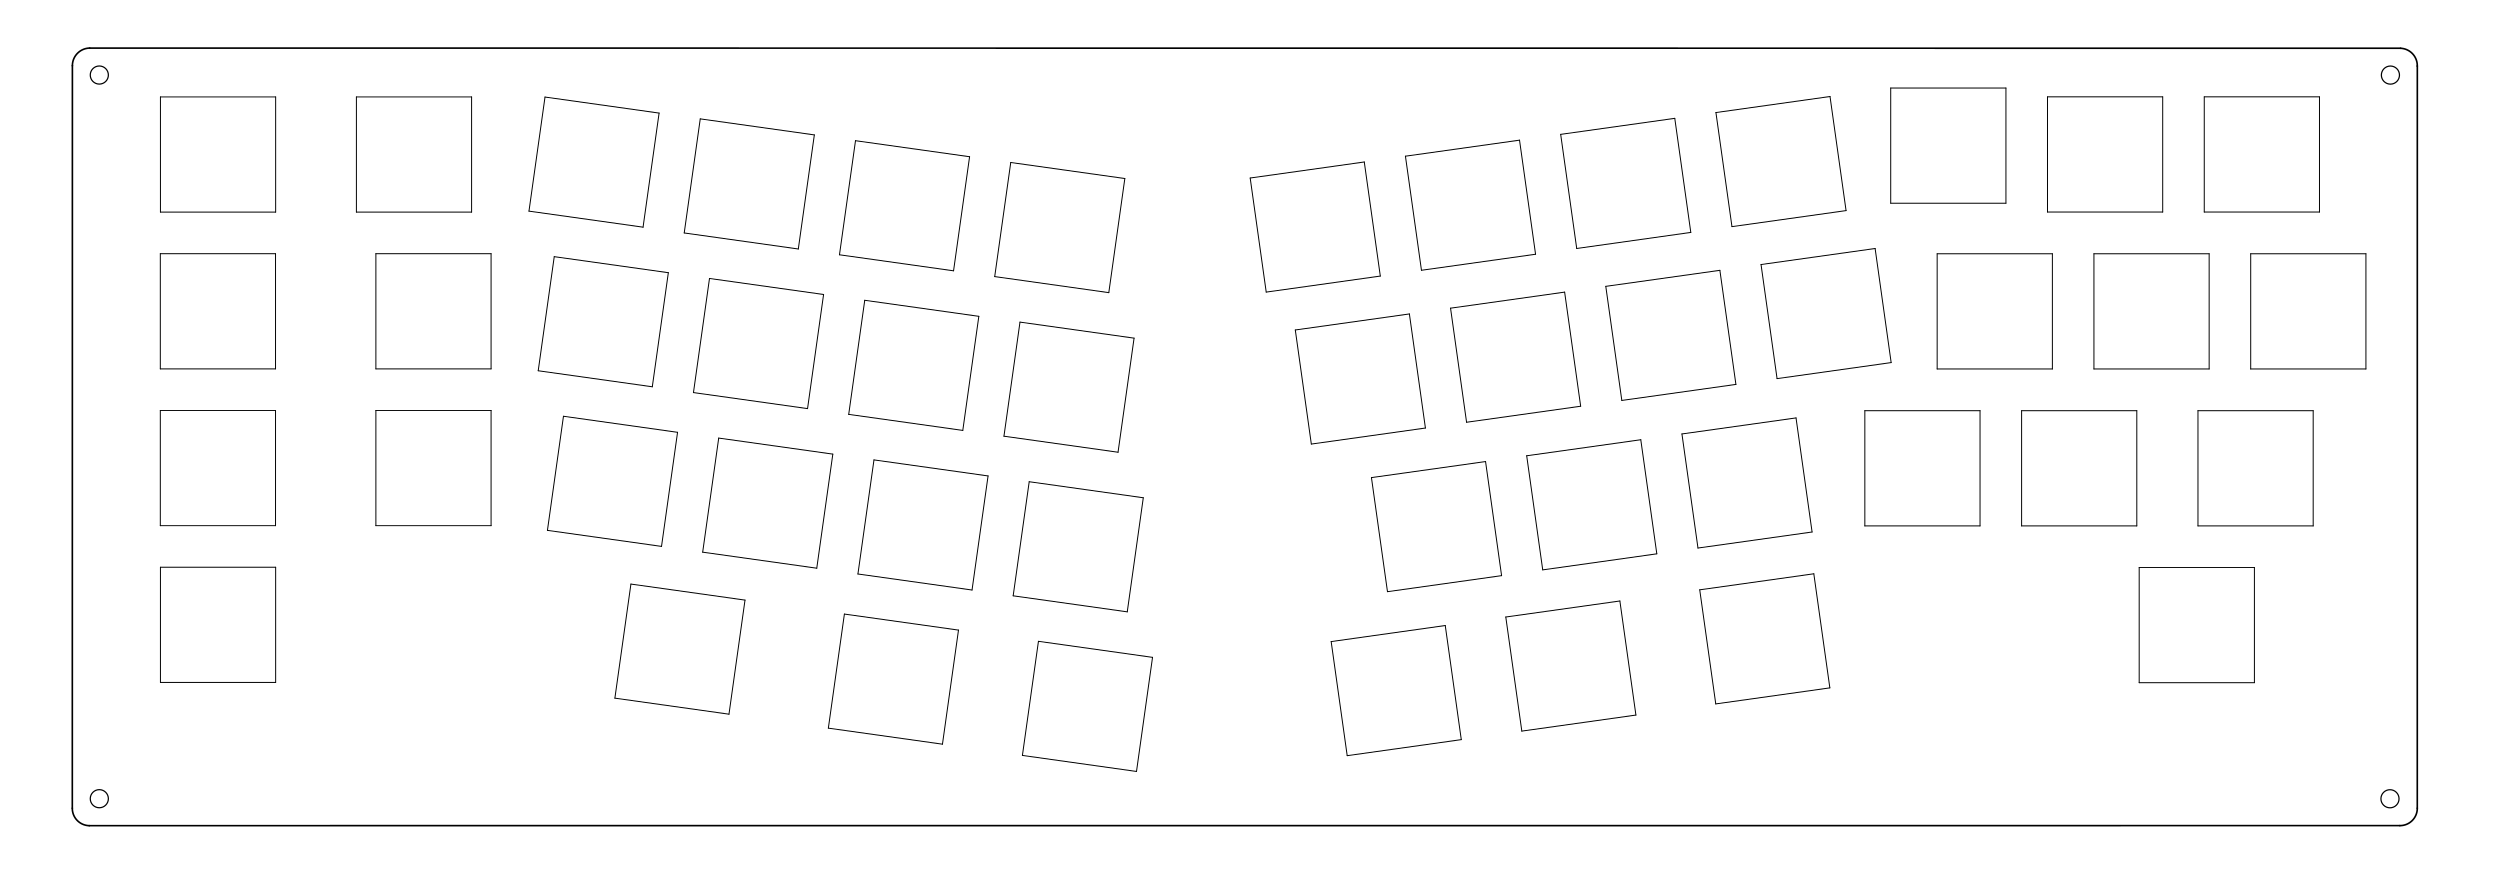 <?xml version="1.0" standalone="no"?>
 <!DOCTYPE svg PUBLIC "-//W3C//DTD SVG 1.1//EN" 
 "http://www.w3.org/Graphics/SVG/1.1/DTD/svg11.dtd"> 
<svg
  xmlns:svg="http://www.w3.org/2000/svg"
  xmlns="http://www.w3.org/2000/svg"
  xmlns:xlink="http://www.w3.org/1999/xlink"
  version="1.1"
  width="30.378cm" height="10.871cm" viewBox="0 0 119600 42800">
<title>SVG Picture created as gpk60_46a_top-brd.svg date 2021/09/10 10:48:30 </title>
  <desc>Picture generated by PCBNEW </desc>
<g style="fill:#000000; fill-opacity:1;stroke:#000000; stroke-opacity:1;
stroke-linecap:round; stroke-linejoin:round;"
 transform="translate(0 0) scale(1 1)">
</g>
<g style="fill:#000000; fill-opacity:0.0; 
stroke:#000000; stroke-width:-0; stroke-opacity:1; 
stroke-linecap:round; stroke-linejoin:round;">
</g>
<g style="fill:#000000; fill-opacity:0.0; 
stroke:#000000; stroke-width:59.055; stroke-opacity:1; 
stroke-linecap:round; stroke-linejoin:round;">
<circle cx="114358" cy="3592" r="433.071" /> 
<circle cx="114337" cy="38213" r="433.071" /> 
<path d="M115643 3159
L115645 3159
" />
</g>
<g style="fill:#000000; fill-opacity:0.0; 
stroke:#000000; stroke-width:78.74; stroke-opacity:1; 
stroke-linecap:round; stroke-linejoin:round;">
<path d="M4291.89 2300.24 A842.555 842.555 0.0 0 0 3463.49 3142.68" />
<path d="M114810 39497.6 A825.788 825.788 0.0 0 0 115643 38666.3" />
<path d="M115643 3159.11 A833.249 833.249 0.0 0 0 114844 2310" />
<path d="M115645 3159
L115643 38666
" />
<path d="M3459.57 38666.3 A826.659 826.659 0.0 0 0 4270 39500" />
<path d="M4270 39500
L114809 39497
" />
<path d="M3459 38666
L3463 3142
" />
</g>
<g style="fill:#000000; fill-opacity:0.0; 
stroke:#000000; stroke-width:59.055; stroke-opacity:1; 
stroke-linecap:round; stroke-linejoin:round;">
<circle cx="4751.07" cy="3590" r="433.071" /> 
<circle cx="4751.07" cy="38210" r="433.071" /> 
</g>
<g style="fill:#000000; fill-opacity:0.0; 
stroke:#000000; stroke-width:78.74; stroke-opacity:1; 
stroke-linecap:round; stroke-linejoin:round;">
<path d="M114844 2308
L4291 2300
" />
</g>
<g style="fill:#000000; fill-opacity:0.0; 
stroke:#000000; stroke-width:47.244; stroke-opacity:1; 
stroke-linecap:round; stroke-linejoin:round;">
<path d="M13187 4637
L7675 4637
" />
<path d="M13187 10148
L13187 4637
" />
<path d="M7675 10148
L13187 10148
" />
<path d="M7675 4637
L7675 10148
" />
<path d="M22561 4637
L17050 4637
" />
<path d="M22561 10148
L22561 4637
" />
<path d="M17050 10148
L22561 10148
" />
<path d="M17050 4637
L17050 10148
" />
<path d="M26073 4643
L25306 10101
" />
<path d="M25306 10101
L30764 10868
" />
<path d="M30764 10868
L31531 5410
" />
<path d="M31531 5410
L26073 4643
" />
<path d="M33500 5687
L32733 11145
" />
<path d="M32733 11145
L38191 11912
" />
<path d="M38191 11912
L38958 6454
" />
<path d="M38958 6454
L33500 5687
" />
<path d="M40927 6731
L40160 12189
" />
<path d="M40160 12189
L45618 12956
" />
<path d="M45618 12956
L46385 7498
" />
<path d="M46385 7498
L40927 6731
" />
<path d="M53812 8541
L48354 7774
" />
<path d="M53045 14000
L53812 8541
" />
<path d="M47587 13232
L53045 14000
" />
<path d="M48354 7774
L47587 13232
" />
<path d="M13181 12137
L7669 12137
" />
<path d="M13181 17648
L13181 12137
" />
<path d="M7669 17648
L13181 17648
" />
<path d="M7669 12137
L7669 17648
" />
<path d="M23493 12137
L17982 12137
" />
<path d="M23493 17648
L23493 12137
" />
<path d="M17982 17648
L23493 17648
" />
<path d="M17982 12137
L17982 17648
" />
<path d="M31973 13046
L26515 12279
" />
<path d="M31206 18504
L31973 13046
" />
<path d="M25748 17737
L31206 18504
" />
<path d="M26515 12279
L25748 17737
" />
<path d="M39400 14089
L33942 13322
" />
<path d="M38633 19548
L39400 14089
" />
<path d="M33175 18781
L38633 19548
" />
<path d="M33942 13322
L33175 18781
" />
<path d="M46827 15133
L41369 14366
" />
<path d="M46060 20591
L46827 15133
" />
<path d="M40602 19824
L46060 20591
" />
<path d="M41369 14366
L40602 19824
" />
<path d="M48796 15410
L48029 20868
" />
<path d="M48029 20868
L53487 21635
" />
<path d="M53487 21635
L54254 16177
" />
<path d="M54254 16177
L48796 15410
" />
<path d="M7669 19637
L7669 25148
" />
<path d="M7669 25148
L13181 25148
" />
<path d="M13181 25148
L13181 19637
" />
<path d="M13181 19637
L7669 19637
" />
<path d="M23493 19637
L17982 19637
" />
<path d="M23493 25148
L23493 19637
" />
<path d="M17982 25148
L23493 25148
" />
<path d="M17982 19637
L17982 25148
" />
<path d="M26956 19914
L26189 25373
" />
<path d="M26189 25373
L31647 26140
" />
<path d="M31647 26140
L32414 20682
" />
<path d="M32414 20682
L26956 19914
" />
<path d="M34383 20958
L33616 26416
" />
<path d="M33616 26416
L39074 27183
" />
<path d="M39074 27183
L39842 21725
" />
<path d="M39842 21725
L34383 20958
" />
<path d="M41811 22002
L41043 27460
" />
<path d="M41043 27460
L46502 28227
" />
<path d="M46502 28227
L47269 22769
" />
<path d="M47269 22769
L41811 22002
" />
<path d="M54695 23813
L49237 23046
" />
<path d="M53928 29271
L54695 23813
" />
<path d="M48470 28504
L53928 29271
" />
<path d="M49237 23046
L48470 28504
" />
<path d="M7675 27137
L7675 32648
" />
<path d="M7675 32648
L13187 32648
" />
<path d="M13187 32648
L13187 27137
" />
<path d="M13187 27137
L7675 27137
" />
<path d="M30183 27942
L29416 33400
" />
<path d="M29416 33400
L34874 34167
" />
<path d="M34874 34167
L35641 28709
" />
<path d="M35641 28709
L30183 27942
" />
<path d="M40396 29377
L39628 34835
" />
<path d="M39628 34835
L45087 35602
" />
<path d="M45087 35602
L45854 30144
" />
<path d="M45854 30144
L40396 29377
" />
<path d="M49679 30681
L48912 36140
" />
<path d="M48912 36140
L54370 36907
" />
<path d="M54370 36907
L55137 31448
" />
<path d="M55137 31448
L49679 30681
" />
<path d="M59809 8516
L60576 13974
" />
<path d="M60576 13974
L66034 13207
" />
<path d="M66034 13207
L65267 7749
" />
<path d="M65267 7749
L59809 8516
" />
<path d="M72694 6705
L67236 7472
" />
<path d="M73461 12163
L72694 6705
" />
<path d="M68003 12930
L73461 12163
" />
<path d="M67236 7472
L68003 12930
" />
<path d="M74663 6428
L75430 11887
" />
<path d="M75430 11887
L80888 11119
" />
<path d="M80888 11119
L80121 5661
" />
<path d="M80121 5661
L74663 6428
" />
<path d="M82090 5384
L82857 10842
" />
<path d="M82857 10842
L88316 10075
" />
<path d="M88316 10075
L87548 4617
" />
<path d="M87548 4617
L82090 5384
" />
<path d="M95964 4211
L90452 4211
" />
<path d="M95964 9722
L95964 4211
" />
<path d="M90452 9722
L95964 9722
" />
<path d="M90452 4211
L90452 9722
" />
<path d="M103464 4633
L97952 4633
" />
<path d="M103464 10144
L103464 4633
" />
<path d="M97952 10144
L103464 10144
" />
<path d="M97952 4633
L97952 10144
" />
<path d="M110964 4633
L105452 4633
" />
<path d="M110964 10144
L110964 4633
" />
<path d="M105452 10144
L110964 10144
" />
<path d="M105452 4633
L105452 10144
" />
<path d="M67425 15019
L61967 15786
" />
<path d="M68192 20477
L67425 15019
" />
<path d="M62734 21244
L68192 20477
" />
<path d="M61967 15786
L62734 21244
" />
<path d="M69394 14743
L70161 20201
" />
<path d="M70161 20201
L75619 19434
" />
<path d="M75619 19434
L74852 13975
" />
<path d="M74852 13975
L69394 14743
" />
<path d="M82279 12932
L76821 13699
" />
<path d="M83046 18390
L82279 12932
" />
<path d="M77588 19157
L83046 18390
" />
<path d="M76821 13699
L77588 19157
" />
<path d="M89706 11888
L84248 12655
" />
<path d="M90473 17346
L89706 11888
" />
<path d="M85015 18113
L90473 17346
" />
<path d="M84248 12655
L85015 18113
" />
<path d="M98186 12140
L92674 12140
" />
<path d="M98186 17652
L98186 12140
" />
<path d="M92674 17652
L98186 17652
" />
<path d="M92674 12140
L92674 17652
" />
<path d="M100174 12140
L100174 17652
" />
<path d="M100174 17652
L105686 17652
" />
<path d="M105686 17652
L105686 12140
" />
<path d="M105686 12140
L100174 12140
" />
<path d="M113186 12140
L107674 12140
" />
<path d="M113186 17652
L113186 12140
" />
<path d="M107674 17652
L113186 17652
" />
<path d="M107674 12140
L107674 17652
" />
<path d="M71069 22081
L65610 22848
" />
<path d="M71836 27539
L71069 22081
" />
<path d="M66377 28306
L71836 27539
" />
<path d="M65610 22848
L66377 28306
" />
<path d="M73037 21804
L73804 27263
" />
<path d="M73804 27263
L79262 26495
" />
<path d="M79262 26495
L78495 21037
" />
<path d="M78495 21037
L73037 21804
" />
<path d="M85922 19993
L80464 20760
" />
<path d="M86690 25451
L85922 19993
" />
<path d="M81231 26218
L86690 25451
" />
<path d="M80464 20760
L81231 26218
" />
<path d="M94725 19648
L89214 19648
" />
<path d="M94725 25160
L94725 19648
" />
<path d="M89214 25160
L94725 25160
" />
<path d="M89214 19648
L89214 25160
" />
<path d="M96714 19648
L96714 25160
" />
<path d="M96714 25160
L102225 25160
" />
<path d="M102225 25160
L102225 19648
" />
<path d="M102225 19648
L96714 19648
" />
<path d="M105151 19648
L105151 25160
" />
<path d="M105151 25160
L110663 25160
" />
<path d="M110663 25160
L110663 19648
" />
<path d="M110663 19648
L105151 19648
" />
<path d="M69141 29925
L63683 30693
" />
<path d="M69908 35384
L69141 29925
" />
<path d="M64450 36151
L69908 35384
" />
<path d="M63683 30693
L64450 36151
" />
<path d="M72037 29518
L72804 34976
" />
<path d="M72804 34976
L78262 34209
" />
<path d="M78262 34209
L77495 28751
" />
<path d="M77495 28751
L72037 29518
" />
<path d="M81315 28217
L82082 33675
" />
<path d="M82082 33675
L87540 32908
" />
<path d="M87540 32908
L86773 27450
" />
<path d="M86773 27450
L81315 28217
" />
<path d="M102339 27148
L102339 32660
" />
<path d="M102339 32660
L107851 32660
" />
<path d="M107851 32660
L107851 27148
" />
<path d="M107851 27148
L102339 27148
" />
<g >
</g>
<g >
</g>
<g >
</g>
<g >
</g>
<g >
</g>
<g >
</g>
<g >
</g>
<g >
</g>
<g >
</g>
<g >
</g>
<g >
</g>
<g >
</g>
<g >
</g>
<g >
</g>
<g >
</g>
<g >
</g>
<g >
</g>
<g >
</g>
<g >
</g>
<g >
</g>
<g >
</g>
<g >
</g>
<g >
</g>
<g >
</g>
<g >
</g>
<g >
</g>
<g >
</g>
<g >
</g>
<g >
</g>
<g >
</g>
<g >
</g>
<g >
</g>
<g >
</g>
<g >
</g>
<g >
</g>
<g >
</g>
<g >
</g>
<g >
</g>
<g >
</g>
<g >
</g>
<g >
</g>
<g >
</g>
<g >
</g>
<g >
</g>
<g >
</g>
<g >
</g>
<g >
</g>
</g> 
</svg>
